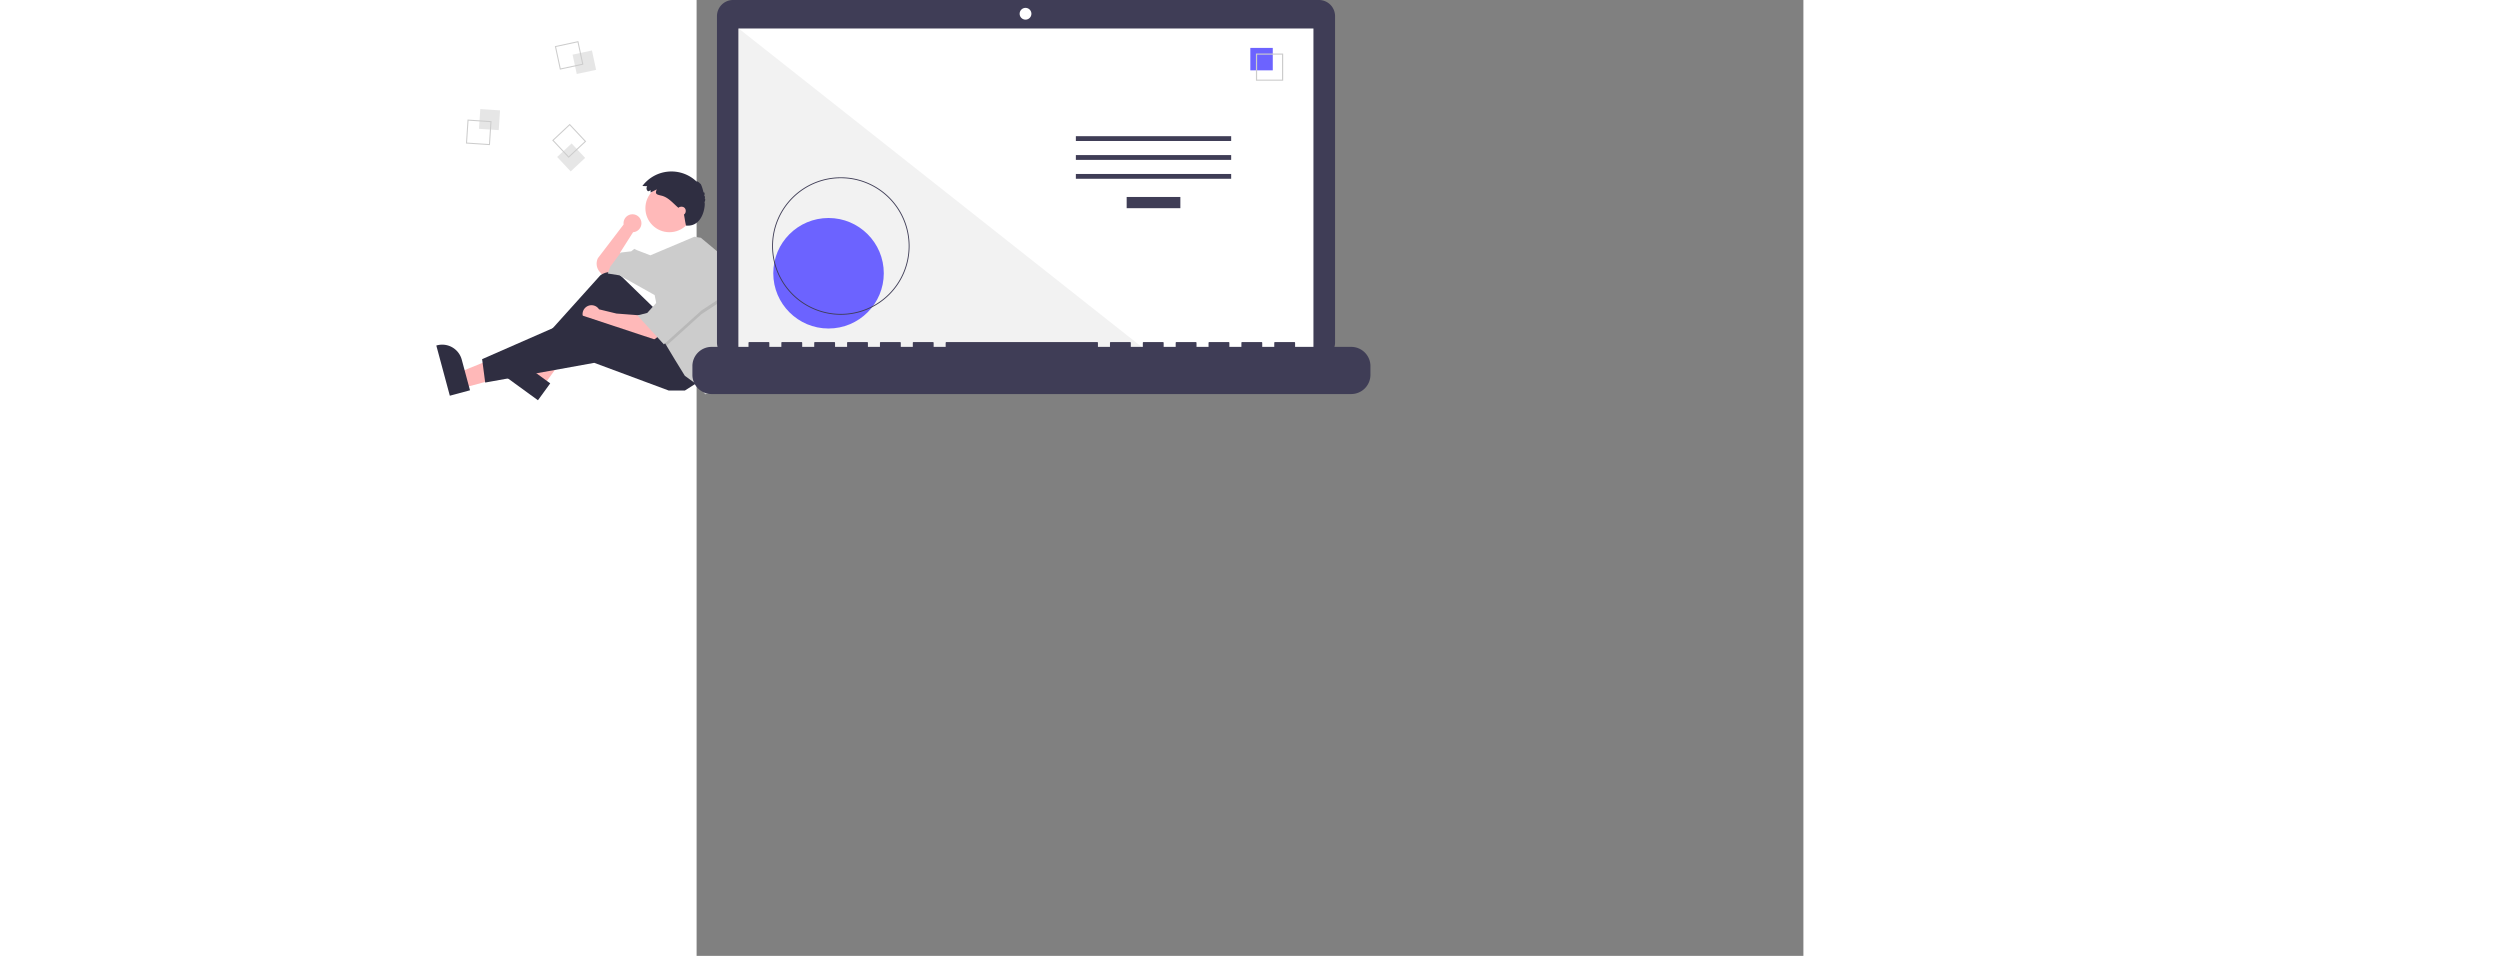 








<svg id="codeThinking" data-name="Layer 1" xmlns="http://www.w3.org/2000/svg" width="1500.146" height="573.575" viewBox="0 0 664.146 573.575">
 <rect x="0" y="0" width="664.146" height="573.575" fill="#808080" stroke="none"/>
 <g
     id="person"
     transform="matrix(0.55,0,0,0.55,-156.185,0)">
    <path
       id="path2"
       transform="translate(-90.258,-231.659)"
       d="m 314.028,475.274 a 9.751,9.751 0 1 0 -19.407,1.282 l -28.014,36.686 a 13.583,13.583 0 0 0 1.836,14.914 l 2.198,2.564 10.083,-2.017 11.428,-10.083 -1.345,-11.428 14.117,-22.183 -0.018,-0.016 a 9.743,9.743 0 0 0 9.124,-9.719 z"
       style="fill:#ffb9b9"
       />
    <polygon
       id="polygon4"
       points="25.468,405.984 88.8,380.265 95.549,405.331 30.041,422.968 "
       style="fill:#ffb8b8" />
    <path
       id="path6"
       transform="translate(-90.258,-231.659)"
       d="m 105.002,663.391 -14.744,-54.762 0.693,-0.187 a 22.075,22.075 0 0 1 27.054,15.575 l 3.7e-4,10e-4 9.005,33.447 z"
       style="fill:#2f2e41"
       />
    <polygon
       id="polygon8"
       points="103.054,409.91 136.185,350.121 157.179,365.388 117.278,420.254 "
       style="fill:#ffb8b8" />
    <path
       id="path10"
       transform="translate(-90.258,-231.659)"
       d="m 201.137,668.341 -45.866,-33.355 0.422,-0.58 a 22.075,22.075 0 0 1 30.835,-4.87 l 10e-4,8.2e-4 28.013,20.372 z"
       style="fill:#2f2e41"
       />
    <path
       id="path12"
       transform="translate(-90.258,-231.659)"
       d="m 328.45,568.364 -35.795,-34.773 a 18.076,18.076 0 0 0 -23.668,-1.322 l -67.586,75.084 6.05,9.411 64.533,-43.694 43.694,57.139 41.678,-20.838 z"
       style="fill:#2f2e41"
       />
    <path
       id="path14"
       transform="translate(-90.258,-231.659)"
       d="m 312.989,575.758 -26.217,-2.017 -18.986,-4.603 a 9.753,9.753 0 1 0 -1.85,12.656 l -0.003,0.014 11.428,4.706 49.072,16.806 6.05,-4.706 z"
       style="fill:#ffb9b9"
       />
    <polygon
       id="polygon16"
       points="49.971,391.826 158.871,344.099 254.326,375.693 285.92,416.699 271.131,426.11 253.653,426.11 172.315,395.86 53.332,417.371 "
       style="fill:#2f2e41" />
    <circle
       id="circle18"
       r="26.217"
       cy="227.132"
       cx="254.326"
       style="fill:#ffb9b9" />
    <path
       id="path20"
       transform="translate(-90.258,-231.659)"
       d="m 412.417,563.463 a 150.631,150.631 0 0 1 -7.388,46.592 l -1.963,6.037 -9.411,43.022 -10.083,2.689 -7.394,-9.411 -14.789,-10.755 -10.756,-17.478 -9.223,-15.367 -2.877,-4.8 -10.083,-50.416 -38.317,-21.511 -12.772,-2.017 2.689,-7.394 11.428,-15.461 11.428,-1.344 3.361,-2.689 2.689,1.344 14.823,5.71 48.057,-20.304 7.031,1.15 24.2,20.167 a 150.499,150.499 0 0 1 9.351,52.238 z"
       style="fill:#cccccc"
       />
    <polygon
       id="polygon22"
       style="opacity:0.1;isolation:isolate"
       points="263.065,293.683 314.825,325.949 289.281,342.754 251.153,377.131 248.276,372.332 240.209,331.999 242.226,331.999 " />
    <polygon
       id="polygon24"
       points="314.825,321.915 263.065,289.649 242.226,327.965 230.126,341.41 219.371,344.099 248.276,375.693 289.281,338.721 "
       style="fill:#cccccc" />
    <path
       id="path26"
       transform="translate(-90.258,-231.659)"
       d="m 324.193,439.299 -2.841,1.093 a 3.965,3.965 0 0 1 -1.06,-5.507 q 0.023,-0.034 0.047,-0.067 l -5.249,-0.246 a 39.637,39.637 0 0 1 59.173,-4.77 c 0.239,-0.823 2.844,0.778 3.908,2.402 0.357,-1.339 2.8,5.135 3.664,9.712 0.4,-1.524 1.938,0.936 0.591,3.297 0.854,-0.125 1.239,2.059 0.578,3.276 0.934,-0.439 0.777,2.169 -0.236,3.911 1.333,-0.118 -0.114,27.331 -20.114,25.331 -1.392,-6.397 -1,-6 -2.64,-14.226 -0.763,-0.81 -1.599,-1.548 -2.433,-2.284 l -4.513,-3.983 c -5.247,-4.632 -10.021,-10.348 -17.011,-12.08 -4.804,-1.19 -7.841,-1.458 -5.223,-6.872 -2.365,0.987 -4.574,2.455 -6.961,3.372 0.032,-0.756 0.366,-1.603 0.319,-2.36 z"
       style="fill:#2f2e41"
       />
    <circle
       id="circle28"
       r="4.706"
       cy="230.157"
       cx="267.434"
       style="fill:#ffb9b9" />
  </g>
  <rect
     x="-85.802"
     y="-125.16"
     width="11.882"
     height="11.882"
     transform="rotate(-86.19)"
     style="isolation:isolate;fill:#e6e6e6;stroke-width:0.55"
     id="rect30" />
  <path
     d="m -137.444,71.735 14.396,0.959 -0.959,14.396 -14.396,-0.959 z m 13.728,1.543 -13.144,-0.875 -0.875,13.144 13.144,0.875 z"
     id="path32"
     style="fill:#cccccc;stroke-width:0.55"
     />
  <rect
     x="-79.642"
     y="16.417"
     width="11.882"
     height="11.882"
     transform="rotate(-12.127)"
     style="isolation:isolate;fill:#e6e6e6;stroke-width:0.55"
     id="rect34" />
  <path
     d="m -70.952,24.659 3.031,14.106 -14.106,3.031 -3.031,-14.106 z m 2.286,13.624 -2.767,-12.879 -12.879,2.767 2.767,12.879 z"
     id="path36"
     style="fill:#cccccc;stroke-width:0.55"
     />
  <rect
     x="-125.464"
     y="11.544"
     width="11.882"
     height="11.882"
     transform="rotate(-43.127)"
     style="isolation:isolate;fill:#e6e6e6;stroke-width:0.55"
     id="rect38" />
  <path
     d="m -66.259,84.857 -10.53,9.863 -9.863,-10.53 10.53,-9.863 z m -10.501,8.976 9.614,-9.005 -9.005,-9.614 -9.614,9.005 z"
     id="path40"
     style="fill:#cccccc;stroke-width:0.55"
     />
  <path
     d="M 373.438,0 H 21.897 a 9.676,9.676 0 0 0 -9.676,9.676 V 205.548 a 9.676,9.676 0 0 0 9.676,9.676 H 373.438 a 9.676,9.676 0 0 0 9.676,-9.676 V 9.676 A 9.676,9.676 0 0 0 373.438,0 Z"
     id="path42"
     style="fill:#3f3d56;stroke-width:0.55"
     />
  <rect
     x="25.193"
     y="17.1"
     width="344.949"
     height="194.586"
     id="rect44"
     style="fill:#ffffff;stroke-width:0.55" />
  <circle
     cx="197.373"
     cy="8.255"
     r="3.538"
     id="circle46"
     style="fill:#ffffff;stroke-width:0.55" />
  <polygon
     points="329.89,385.015 329.89,31.102 777.858,385.015 "
     style="isolation:isolate;fill:#f2f2f2"
     id="polygon48"
     transform="matrix(0.55,0,0,0.55,-156.185,0)" />
  <circle
     cx="79.167"
     cy="163.968"
     r="33.158"
     id="circle50"
     style="fill:#6c63ff;stroke-width:0.55" />
  <path
     d="m 86.549,188.889 a 41.245,41.245 0 1 1 41.245,-41.245 41.245,41.245 0 0 1 -41.245,41.245 z m 0,-81.95 a 40.706,40.706 0 1 0 40.706,40.706 40.706,40.706 0 0 0 -40.706,-40.706 z"
     id="path52"
     style="fill:#3f3d56;stroke-width:0.55"
     />
  <rect
     x="258.065"
     y="118.193"
     width="32.222"
     height="6.733"
     id="rect54"
     style="fill:#3f3d56;stroke-width:0.55" />
  <rect
     x="227.58"
     y="81.717"
     width="93.192"
     height="2.886"
     id="line1"
     style="fill:#3f3d56;stroke-width:0.55" />
  <rect
     x="227.58"
     y="93.054"
     width="93.192"
     height="2.886"
     id="line2"
     style="fill:#3f3d56;stroke-width:0.55" />
  <rect
     x="227.58"
     y="104.391"
     width="93.192"
     height="2.886"
     id="line3"
     style="fill:#3f3d56;stroke-width:0.55" />
  <rect
     x="332.271"
     y="28.745"
     width="13.466"
     height="13.466"
     id="rect62"
     style="fill:#6c63ff;stroke-width:0.55" />
  <path
     d="M 351.989,48.463 H 335.637 V 32.112 h 16.351 z m -15.64,-0.711 h 14.93 V 32.823 h -14.93 z"
     id="path64"
     style="fill:#cccccc;stroke-width:0.55"
     />
  <path
     d="m 392.8,208.148 h -33.665 v -2.426 a 0.481,0.481 0 0 0 -0.481,-0.481 h -11.542 a 0.481,0.481 0 0 0 -0.481,0.481 v 2.426 h -7.214 v -2.426 a 0.481,0.481 0 0 0 -0.481,-0.481 h -11.542 a 0.481,0.481 0 0 0 -0.481,0.481 v 0 2.426 h -7.214 v -2.426 a 0.481,0.481 0 0 0 -0.481,-0.481 H 307.676 a 0.481,0.481 0 0 0 -0.481,0.481 v 0 2.426 h -7.214 v -2.426 a 0.481,0.481 0 0 0 -0.481,-0.481 H 287.958 a 0.481,0.481 0 0 0 -0.481,0.481 v 2.426 h -7.214 v -2.426 a 0.481,0.481 0 0 0 -0.481,-0.481 h -11.542 a 0.481,0.481 0 0 0 -0.481,0.481 v 0 2.426 h -7.214 v -2.426 a 0.481,0.481 0 0 0 -0.481,-0.481 h -11.542 a 0.481,0.481 0 0 0 -0.481,0.481 v 0 2.426 h -7.214 v -2.426 a 0.481,0.481 0 0 0 -0.481,-0.481 H 149.933 a 0.481,0.481 0 0 0 -0.481,0.481 v 0 2.426 h -7.214 v -2.426 a 0.481,0.481 0 0 0 -0.481,-0.481 h -11.542 a 0.481,0.481 0 0 0 -0.481,0.481 v 0 2.426 h -7.214 v -2.426 a 0.481,0.481 0 0 0 -0.481,-0.481 h -11.542 a 0.481,0.481 0 0 0 -0.481,0.481 v 0 2.426 h -7.214 v -2.426 a 0.481,0.481 0 0 0 -0.481,-0.481 H 90.779 a 0.481,0.481 0 0 0 -0.481,0.481 v 0 2.426 h -7.214 v -2.426 a 0.481,0.481 0 0 0 -0.481,-0.481 h -11.542 a 0.481,0.481 0 0 0 -0.481,0.481 v 0 2.426 h -7.214 v -2.426 a 0.481,0.481 0 0 0 -0.481,-0.481 h -11.542 a 0.481,0.481 0 0 0 -0.481,0.481 v 2.426 h -7.214 v -2.426 a 0.481,0.481 0 0 0 -0.481,-0.481 h -11.542 a 0.481,0.481 0 0 0 -0.481,0.481 v 0 2.426 H 9.022 a 11.542,11.542 0 0 0 -11.542,11.542 v 5.219 a 11.542,11.542 0 0 0 11.542,11.542 H 392.8 a 11.542,11.542 0 0 0 11.542,-11.542 v -5.219 a 11.542,11.542 0 0 0 -11.542,-11.542 z"
     id="path66"
     style="fill:#3f3d56;stroke-width:0.55"
     />
</svg>
